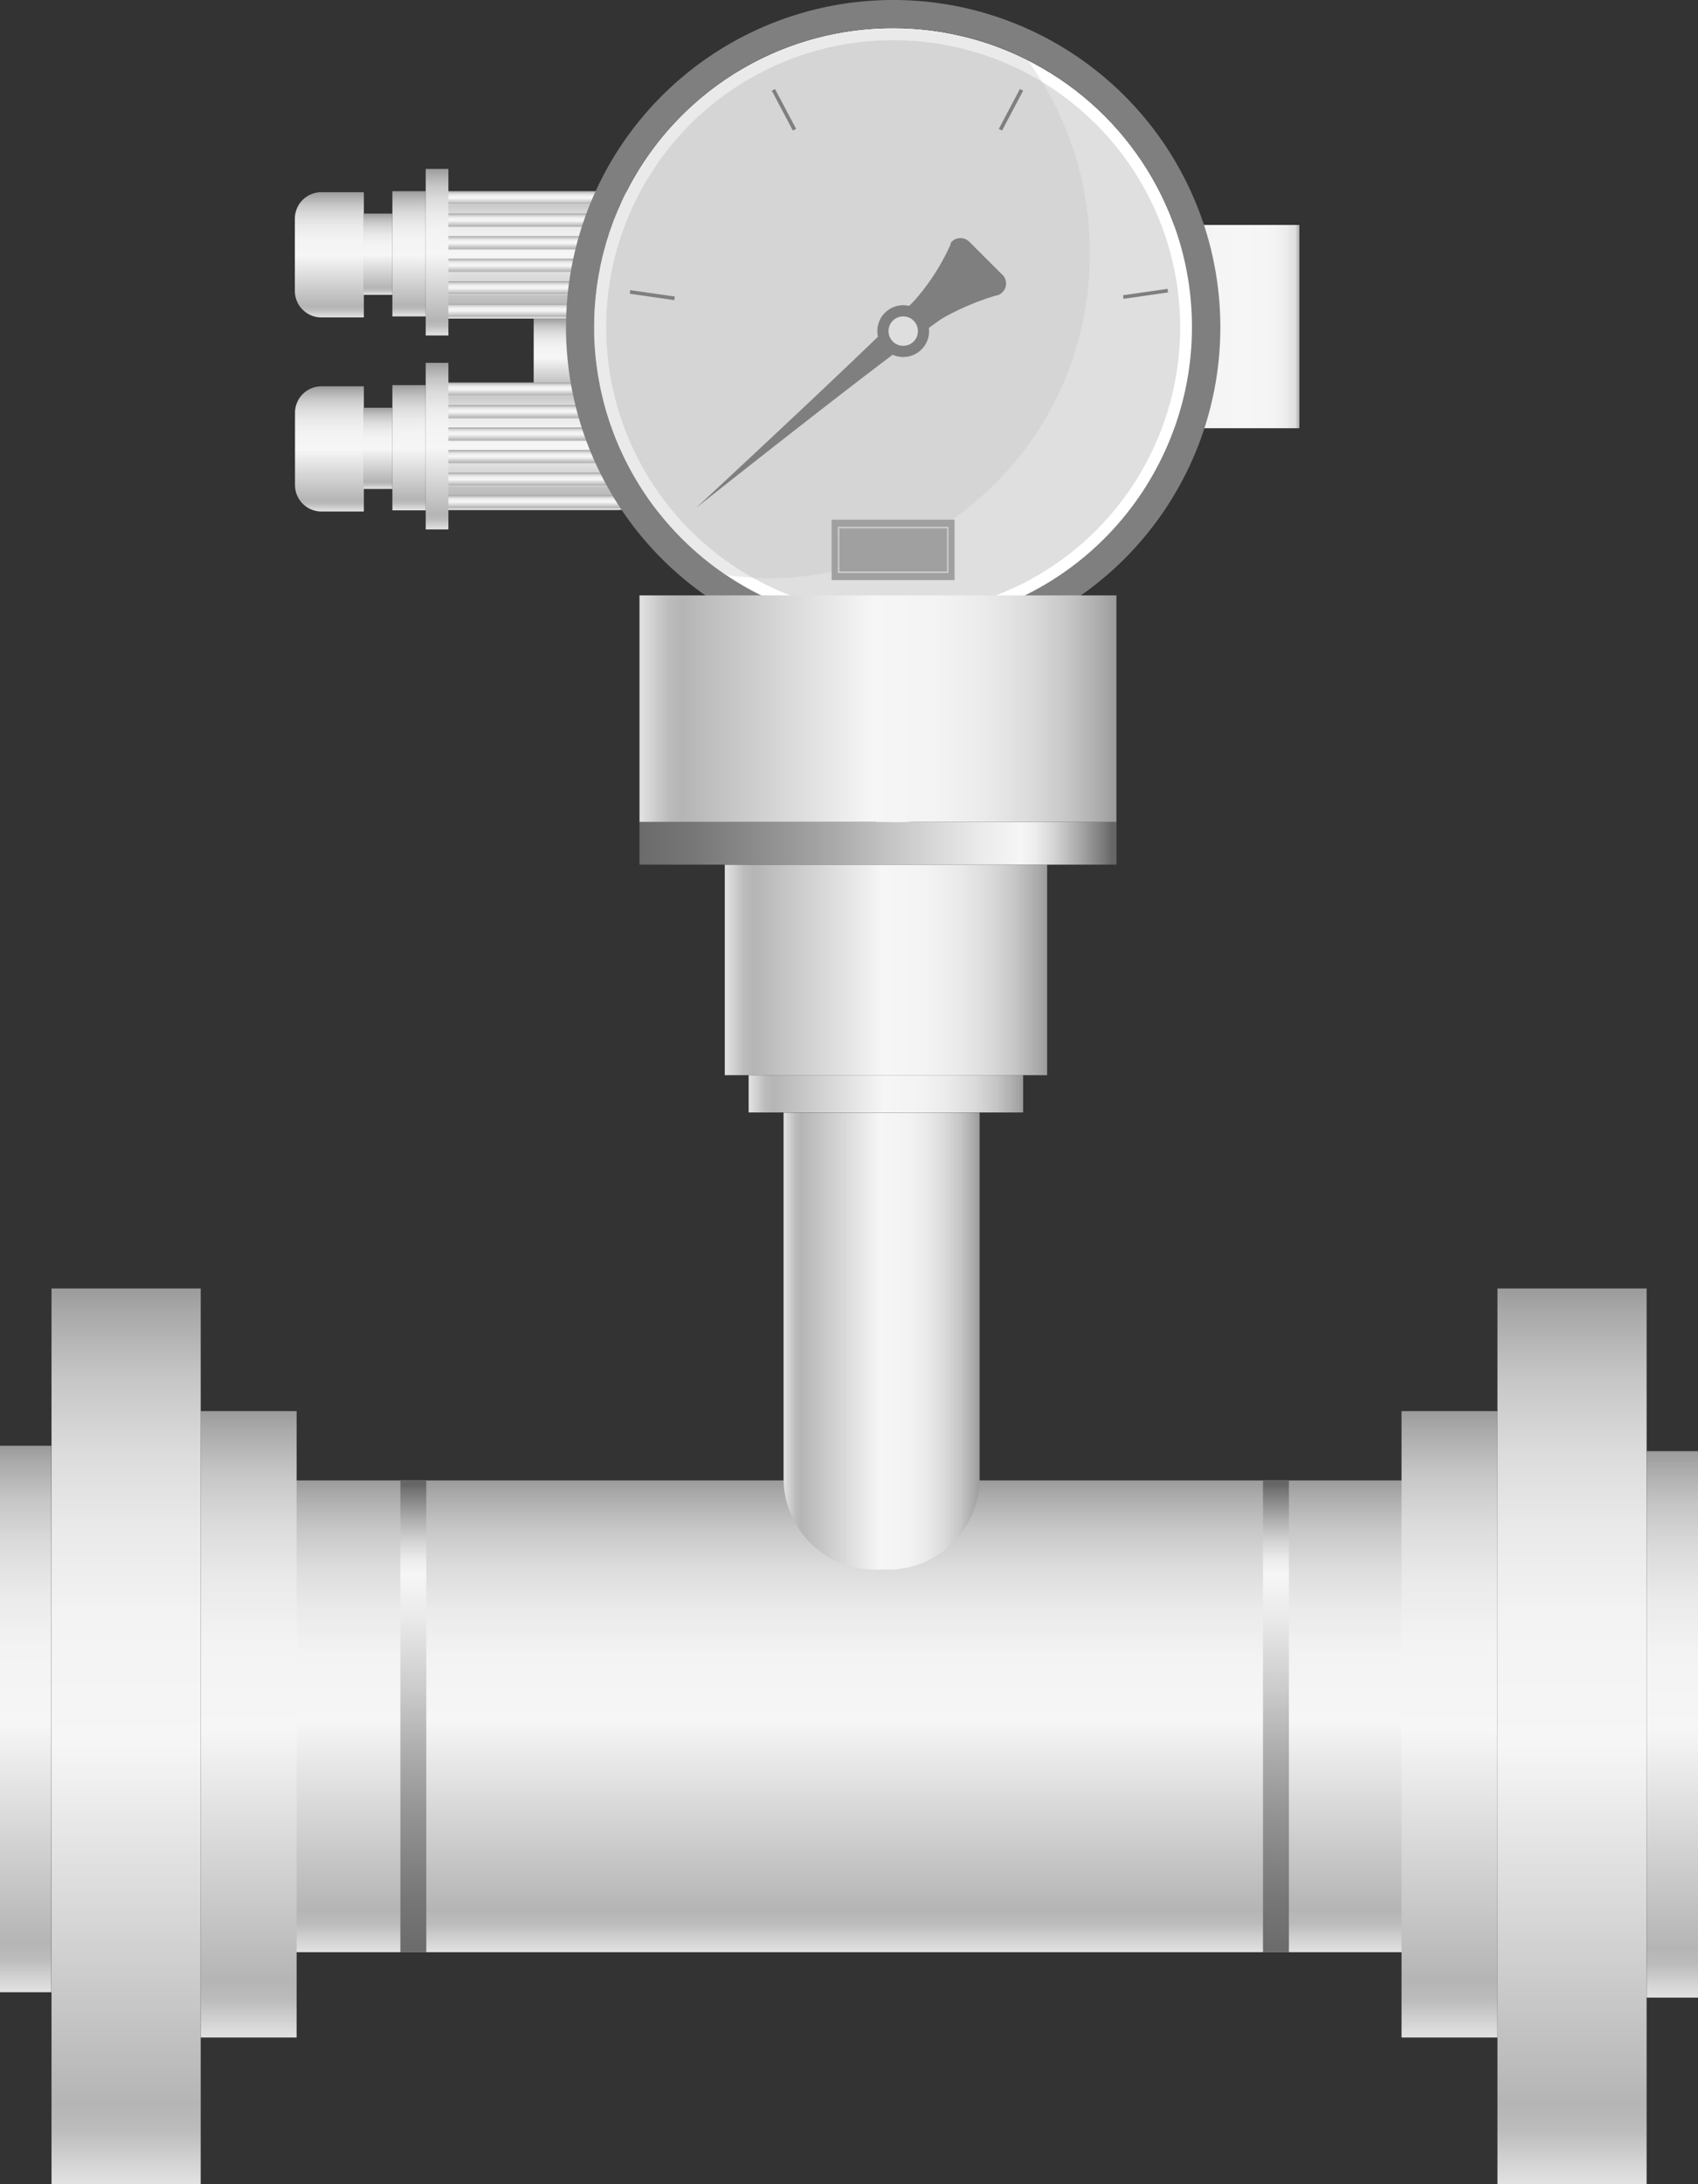 <svg xmlns="http://www.w3.org/2000/svg" xmlns:xlink="http://www.w3.org/1999/xlink" viewBox="0 0 116.67 150"><rect x="0" y="0" width="116.67" height="150" fill="#333333" stroke="none"/><defs><style>.cls-1{fill:url(#未命名的渐变_105);}.cls-2{fill:url(#未命名的渐变_105-2);}.cls-3{fill:url(#未命名的渐变_105-3);}.cls-4{fill:url(#未命名的渐变_105-4);}.cls-5{fill:url(#未命名的渐变_105-5);}.cls-6{fill:url(#未命名的渐变_105-6);}.cls-7{fill:url(#未命名的渐变_105-7);}.cls-8{fill:url(#未命名的渐变_105-8);}.cls-9{fill:url(#未命名的渐变_105-9);}.cls-10{fill:url(#未命名的渐变_105-10);}.cls-11{fill:url(#未命名的渐变_105-11);}.cls-12{fill:url(#未命名的渐变_105-12);}.cls-13{fill:url(#未命名的渐变_105-13);}.cls-14{fill:url(#未命名的渐变_105-14);}.cls-15{fill:url(#未命名的渐变_105-15);}.cls-16{fill:url(#未命名的渐变_105-16);}.cls-17{fill:url(#未命名的渐变_105-17);}.cls-18{fill:url(#未命名的渐变_33);}.cls-19{fill:#fff;}.cls-20{fill:#eaeaea;}.cls-21{fill:#7f7f7f;}.cls-22,.cls-30{fill:none;stroke-miterlimit:10;}.cls-22{stroke:#dedede;stroke-width:0.1px;}.cls-23{fill:#c1c1c1;opacity:0.51;}.cls-24{fill:url(#未命名的渐变_105-18);}.cls-25{fill:url(#未命名的渐变_105-19);}.cls-26{fill:url(#未命名的渐变_105-20);}.cls-27{fill:url(#未命名的渐变_105-21);}.cls-28{fill:url(#未命名的渐变_105-22);}.cls-29{fill:url(#未命名的渐变_105-23);}.cls-30{stroke:#7f7f7f;stroke-width:0.25px;}.cls-31{fill:#dedede;}.cls-32{fill:url(#未命名的渐变_105-24);}.cls-33{fill:url(#未命名的渐变_105-25);}.cls-34{fill:url(#未命名的渐变_105-26);}.cls-35{fill:url(#未命名的渐变_105-27);}.cls-36{fill:url(#未命名的渐变_105-28);}.cls-37{fill:url(#未命名的渐变_67);}.cls-38{fill:url(#未命名的渐变_67-2);}.cls-39{fill:url(#未命名的渐变_105-29);}.cls-40{fill:url(#未命名的渐变_105-30);}.cls-41{fill:url(#未命名的渐变_105-31);}.cls-42{fill:url(#未命名的渐变_105-32);}.cls-43{fill:url(#未命名的渐变_105-33);}.cls-44{fill:url(#未命名的渐变_67-3);}.cls-45{fill:url(#未命名的渐变_105-34);}.cls-46{fill:url(#未命名的渐变_105-35);}.cls-47{fill:url(#未命名的渐变_105-36);}.cls-48{fill:url(#未命名的渐变_105-37);}.cls-49{fill:url(#未命名的渐变_105-38);}.cls-50{fill:url(#未命名的渐变_105-39);}.cls-51{fill:url(#未命名的渐变_105-40);}.cls-52{fill:url(#未命名的渐变_105-41);}.cls-53{fill:url(#未命名的渐变_105-42);}</style><linearGradient id="未命名的渐变_105" x1="39.44" y1="27.21" x2="39.44" y2="21.88" gradientUnits="userSpaceOnUse"><stop offset="0" stop-color="#e2e2e2"/><stop offset="0.03" stop-color="#d0d0d0"/><stop offset="0.06" stop-color="#bcbcbc"/><stop offset="0.09" stop-color="#b5b5b5"/><stop offset="0.49" stop-color="#f6f6f6"/><stop offset="0.63" stop-color="#f3f3f3"/><stop offset="0.73" stop-color="#eaeaea"/><stop offset="0.82" stop-color="#dbdbdb"/><stop offset="0.9" stop-color="#c6c6c6"/><stop offset="0.97" stop-color="#aaa"/><stop offset="1" stop-color="#9b9b9b"/></linearGradient><linearGradient id="未命名的渐变_105-2" x1="38.28" y1="35.02" x2="38.28" y2="26.27" xlink:href="#未命名的渐变_105"/><linearGradient id="未命名的渐变_105-3" x1="36.67" y1="21.88" x2="36.67" y2="13.13" xlink:href="#未命名的渐变_105"/><linearGradient id="未命名的渐变_105-4" x1="36.92" y1="14.07" x2="36.92" y2="13.13" xlink:href="#未命名的渐变_105"/><linearGradient id="未命名的渐变_105-5" x1="36.92" y1="15.61" x2="36.92" y2="14.67" xlink:href="#未命名的渐变_105"/><linearGradient id="未命名的渐变_105-6" x1="36.92" y1="17.16" x2="36.92" y2="16.22" xlink:href="#未命名的渐变_105"/><linearGradient id="未命名的渐变_105-7" x1="36.92" y1="18.71" x2="36.92" y2="17.77" xlink:href="#未命名的渐变_105"/><linearGradient id="未命名的渐变_105-8" x1="36.92" y1="20.25" x2="36.92" y2="19.32" xlink:href="#未命名的渐变_105"/><linearGradient id="未命名的渐变_105-9" x1="36.92" y1="21.8" x2="36.92" y2="20.86" xlink:href="#未命名的渐变_105"/><linearGradient id="未命名的渐变_105-10" x1="36.67" y1="35.02" x2="36.67" y2="26.27" xlink:href="#未命名的渐变_105"/><linearGradient id="未命名的渐变_105-11" x1="36.92" y1="27.21" x2="36.92" y2="26.27" xlink:href="#未命名的渐变_105"/><linearGradient id="未命名的渐变_105-12" x1="36.92" y1="28.76" x2="36.92" y2="27.82" xlink:href="#未命名的渐变_105"/><linearGradient id="未命名的渐变_105-13" x1="36.92" y1="30.3" x2="36.92" y2="29.36" xlink:href="#未命名的渐变_105"/><linearGradient id="未命名的渐变_105-14" x1="36.92" y1="31.85" x2="36.92" y2="30.91" xlink:href="#未命名的渐变_105"/><linearGradient id="未命名的渐变_105-15" x1="36.92" y1="33.4" x2="36.92" y2="32.46" xlink:href="#未命名的渐变_105"/><linearGradient id="未命名的渐变_105-16" x1="36.92" y1="34.94" x2="36.92" y2="34.01" xlink:href="#未命名的渐变_105"/><linearGradient id="未命名的渐变_105-17" x1="57.37" y1="186.7" x2="65.37" y2="186.7" gradientTransform="matrix(1, 0, 0, -1, 0, 236.84)" xlink:href="#未命名的渐变_105"/><linearGradient id="未命名的渐变_33" x1="80.61" y1="214.41" x2="89.28" y2="214.41" gradientTransform="matrix(1, 0, 0, -1, 0, 236.84)" gradientUnits="userSpaceOnUse"><stop offset="0" stop-color="#b7b7b7"/><stop offset="0.03" stop-color="#d6d6d6"/><stop offset="0.04" stop-color="#e4e4e4"/><stop offset="0.11" stop-color="#ededed"/><stop offset="0.23" stop-color="#f4f4f4"/><stop offset="0.56" stop-color="#f6f6f6"/><stop offset="0.8" stop-color="#f4f4f4"/><stop offset="0.89" stop-color="#ededed"/><stop offset="0.95" stop-color="#e2e2e2"/><stop offset="0.97" stop-color="#dedede"/><stop offset="0.98" stop-color="#c8c8c8"/><stop offset="1" stop-color="#b3b3b3"/></linearGradient><linearGradient id="未命名的渐变_105-18" x1="60.17" y1="56.88" x2="62.56" y2="56.88" xlink:href="#未命名的渐变_105"/><linearGradient id="未命名的渐变_105-19" x1="61.37" y1="50.38" x2="61.37" y2="49.85" xlink:href="#未命名的渐变_105"/><linearGradient id="未命名的渐变_105-20" x1="61.37" y1="51.69" x2="61.37" y2="51.17" xlink:href="#未命名的渐变_105"/><linearGradient id="未命名的渐变_105-21" x1="61.37" y1="52.93" x2="61.37" y2="52.4" xlink:href="#未命名的渐变_105"/><linearGradient id="未命名的渐变_105-22" x1="61.37" y1="54.08" x2="61.37" y2="53.55" xlink:href="#未命名的渐变_105"/><linearGradient id="未命名的渐变_105-23" x1="61.37" y1="55.18" x2="61.37" y2="54.66" xlink:href="#未命名的渐变_105"/><linearGradient id="未命名的渐变_105-24" x1="60.58" y1="134.07" x2="60.58" y2="101.67" xlink:href="#未命名的渐变_105"/><linearGradient id="未命名的渐变_105-25" x1="99.59" y1="139.93" x2="99.59" y2="96.91" xlink:href="#未命名的渐变_105"/><linearGradient id="未命名的渐变_105-26" x1="108.01" y1="150" x2="108.01" y2="88.49" xlink:href="#未命名的渐变_105"/><linearGradient id="未命名的渐变_105-27" x1="2.59" y1="139.93" x2="2.59" y2="96.91" gradientTransform="matrix(1, 0, 0, -1, 14.49, 236.84)" xlink:href="#未命名的渐变_105"/><linearGradient id="未命名的渐变_105-28" x1="11.01" y1="150" x2="11.01" y2="88.49" gradientTransform="matrix(1, 0, 0, -1, -2.35, 238.49)" xlink:href="#未命名的渐变_105"/><linearGradient id="未命名的渐变_67" x1="28.4" y1="134.07" x2="28.4" y2="101.67" gradientUnits="userSpaceOnUse"><stop offset="0" stop-color="#6b6b6b"/><stop offset="0.11" stop-color="#767676"/><stop offset="0.3" stop-color="#959595"/><stop offset="0.41" stop-color="#aaa"/><stop offset="0.56" stop-color="#ccc"/><stop offset="0.71" stop-color="#eaeaea"/><stop offset="0.8" stop-color="#f6f6f6"/><stop offset="0.83" stop-color="#ededed"/><stop offset="0.87" stop-color="#d4d4d4"/><stop offset="0.92" stop-color="#ababab"/><stop offset="0.98" stop-color="#737373"/><stop offset="0.99" stop-color="#666"/></linearGradient><linearGradient id="未命名的渐变_67-2" x1="87.67" y1="134.07" x2="87.67" y2="101.67" xlink:href="#未命名的渐变_67"/><linearGradient id="未命名的渐变_105-29" x1="1.77" y1="136.82" x2="1.77" y2="99.29" xlink:href="#未命名的渐变_105"/><linearGradient id="未命名的渐变_105-30" x1="114.9" y1="137.18" x2="114.9" y2="99.66" xlink:href="#未命名的渐变_105"/><linearGradient id="未命名的渐变_105-31" x1="53.85" y1="92.09" x2="67.31" y2="92.09" xlink:href="#未命名的渐变_105"/><linearGradient id="未命名的渐变_105-32" x1="51.44" y1="75.12" x2="70.3" y2="75.12" xlink:href="#未命名的渐变_105"/><linearGradient id="未命名的渐变_105-33" x1="49.8" y1="66.61" x2="71.95" y2="66.61" xlink:href="#未命名的渐变_105"/><linearGradient id="未命名的渐变_67-3" x1="43.94" y1="57.91" x2="76.71" y2="57.91" xlink:href="#未命名的渐变_67"/><linearGradient id="未命名的渐变_105-34" x1="43.94" y1="48.67" x2="76.71" y2="48.67" xlink:href="#未命名的渐变_105"/><linearGradient id="未命名的渐变_105-35" x1="30.02" y1="23.04" x2="30.02" y2="11.6" xlink:href="#未命名的渐变_105"/><linearGradient id="未命名的渐变_105-36" x1="28.1" y1="21.73" x2="28.1" y2="13.13" xlink:href="#未命名的渐变_105"/><linearGradient id="未命名的渐变_105-37" x1="22.62" y1="21.8" x2="22.62" y2="13.2" xlink:href="#未命名的渐变_105"/><linearGradient id="未命名的渐变_105-38" x1="25.96" y1="20.25" x2="25.96" y2="14.67" xlink:href="#未命名的渐变_105"/><linearGradient id="未命名的渐变_105-39" x1="30.02" y1="36.37" x2="30.02" y2="24.92" xlink:href="#未命名的渐变_105"/><linearGradient id="未命名的渐变_105-40" x1="28.1" y1="35.05" x2="28.1" y2="26.45" xlink:href="#未命名的渐变_105"/><linearGradient id="未命名的渐变_105-41" x1="22.62" y1="35.13" x2="22.62" y2="26.53" xlink:href="#未命名的渐变_105"/><linearGradient id="未命名的渐变_105-42" x1="25.96" y1="33.58" x2="25.96" y2="28" xlink:href="#未命名的渐变_105"/></defs><title>Flow meter（流量计）</title><g id="图层_2" data-name="图层 2"><g id="图层_55" data-name="图层 55"><g id="Flow_meter_流量计_" data-name="Flow meter（流量计）"><rect class="cls-1" x="36.67" y="21.88" width="5.56" height="5.33"/><rect class="cls-2" x="30.8" y="26.27" width="14.97" height="8.75"/><rect class="cls-3" x="30.8" y="13.13" width="11.73" height="8.75"/><rect class="cls-4" x="30.8" y="13.13" width="12.23" height="0.94"/><rect class="cls-5" x="30.8" y="14.67" width="12.23" height="0.94"/><rect class="cls-6" x="30.8" y="16.22" width="12.23" height="0.94"/><rect class="cls-7" x="30.8" y="17.77" width="12.23" height="0.94"/><rect class="cls-8" x="30.8" y="19.32" width="12.23" height="0.94"/><rect class="cls-9" x="30.8" y="20.86" width="12.23" height="0.94"/><rect class="cls-10" x="30.8" y="26.27" width="11.73" height="8.75"/><rect class="cls-11" x="30.8" y="26.27" width="12.23" height="0.94"/><rect class="cls-12" x="30.8" y="27.82" width="12.23" height="0.94"/><rect class="cls-13" x="30.8" y="29.36" width="12.23" height="0.94"/><rect class="cls-14" x="30.8" y="30.91" width="12.23" height="0.94"/><rect class="cls-15" x="30.8" y="32.46" width="12.23" height="0.94"/><rect class="cls-16" x="30.8" y="34.01" width="12.23" height="0.94"/><rect class="cls-17" x="57.37" y="44.15" width="8" height="11.98"/><rect class="cls-18" x="80.61" y="15.45" width="8.67" height="13.96"/><circle class="cls-19" cx="61.37" cy="22.48" r="20.54"/><path class="cls-20" d="M40.83,22.48a20.53,20.53,0,0,0,9,17,21.89,21.89,0,0,0,3.05.24,22.2,22.2,0,0,0,22-22.39A22.46,22.46,0,0,0,70.65,4.18a20.5,20.5,0,0,0-29.82,18.3Z"/><path class="cls-21" d="M61.37,0A22.48,22.48,0,1,0,83.85,22.48,22.47,22.47,0,0,0,61.37,0Zm0,43A20.54,20.54,0,1,1,81.9,22.48,20.54,20.54,0,0,1,61.37,43Z"/><rect class="cls-21" x="57.14" y="35.69" width="8.45" height="4.15"/><rect class="cls-22" x="57.62" y="36.23" width="7.5" height="3.07"/><circle class="cls-23" cx="61.37" cy="22.48" r="19.72"/><rect class="cls-24" x="60.17" y="56.13" width="2.39" height="1.49"/><rect class="cls-25" x="57.31" y="49.85" width="8.11" height="0.52"/><rect class="cls-26" x="57.31" y="51.17" width="8.11" height="0.52"/><rect class="cls-27" x="57.31" y="52.4" width="8.11" height="0.52"/><rect class="cls-28" x="57.31" y="53.55" width="8.11" height="0.52"/><rect class="cls-29" x="57.31" y="54.66" width="8.11" height="0.52"/><path class="cls-21" d="M68.81,18.81,66.6,16.6a.86.86,0,0,0-1.21,0,.83.83,0,0,0-.08.12h0l0,.06c0,.07-.06.13-.08.19a15.1,15.1,0,0,1-2.4,3.67c-2.86,3-15,14.24-15,14.24s12.89-10.24,16.89-13a17.79,17.79,0,0,1,3.7-1.58.67.67,0,0,0,.24-.07h0a1.07,1.07,0,0,0,.19-.13A.85.85,0,0,0,68.81,18.81Z"/><circle class="cls-21" cx="62.06" cy="22.74" r="1.78"/><line class="cls-30" x1="70.19" y1="6.17" x2="68.74" y2="8.91"/><line class="cls-30" x1="53.14" y1="6.17" x2="54.59" y2="8.91"/><line class="cls-30" x1="43.29" y1="20.05" x2="46.35" y2="20.49"/><line class="cls-30" x1="80.24" y1="19.96" x2="77.18" y2="20.4"/><circle class="cls-31" cx="62.06" cy="22.74" r="1.01"/><rect class="cls-32" x="19.1" y="101.67" width="82.96" height="32.4"/><rect class="cls-33" x="96.3" y="96.91" width="6.59" height="43.02"/><rect class="cls-34" x="102.89" y="88.49" width="10.25" height="61.51"/><rect class="cls-35" x="13.78" y="96.91" width="6.59" height="43.02" transform="translate(34.16 236.84) rotate(180)"/><rect class="cls-36" x="3.53" y="88.49" width="10.25" height="61.51" transform="translate(17.32 238.49) rotate(180)"/><rect class="cls-37" x="27.51" y="101.67" width="1.78" height="32.4"/><rect class="cls-38" x="86.78" y="101.67" width="1.78" height="32.4"/><rect class="cls-39" y="99.29" width="3.53" height="37.53"/><rect class="cls-40" x="113.14" y="99.66" width="3.53" height="37.53"/><path class="cls-41" d="M53.85,76.41H67.31a0,0,0,0,1,0,0v25.12a6.26,6.26,0,0,1-6.26,6.26h-.95a6.26,6.26,0,0,1-6.26-6.26V76.41A0,0,0,0,1,53.85,76.41Z"/><rect class="cls-42" x="51.44" y="73.84" width="18.86" height="2.56"/><rect class="cls-43" x="49.8" y="59.38" width="22.15" height="14.46"/><rect class="cls-44" x="43.94" y="56.45" width="32.77" height="2.93"/><rect class="cls-45" x="43.94" y="40.89" width="32.77" height="15.56"/><rect class="cls-46" x="29.25" y="11.6" width="1.56" height="11.44"/><rect class="cls-47" x="26.96" y="13.13" width="2.29" height="8.6"/><path class="cls-48" d="M22.09,13.2H25a0,0,0,0,1,0,0v8.6a0,0,0,0,1,0,0H22.09A1.82,1.82,0,0,1,20.26,20V15A1.82,1.82,0,0,1,22.09,13.2Z"/><rect class="cls-49" x="24.97" y="14.67" width="1.99" height="5.58"/><rect class="cls-50" x="29.25" y="24.92" width="1.56" height="11.44"/><rect class="cls-51" x="26.96" y="26.45" width="2.29" height="8.6"/><path class="cls-52" d="M22.09,26.53H25a0,0,0,0,1,0,0v8.6a0,0,0,0,1,0,0H22.09a1.82,1.82,0,0,1-1.82-1.82v-5A1.82,1.82,0,0,1,22.09,26.53Z"/><rect class="cls-53" x="24.97" y="28" width="1.99" height="5.58"/></g></g></g></svg>